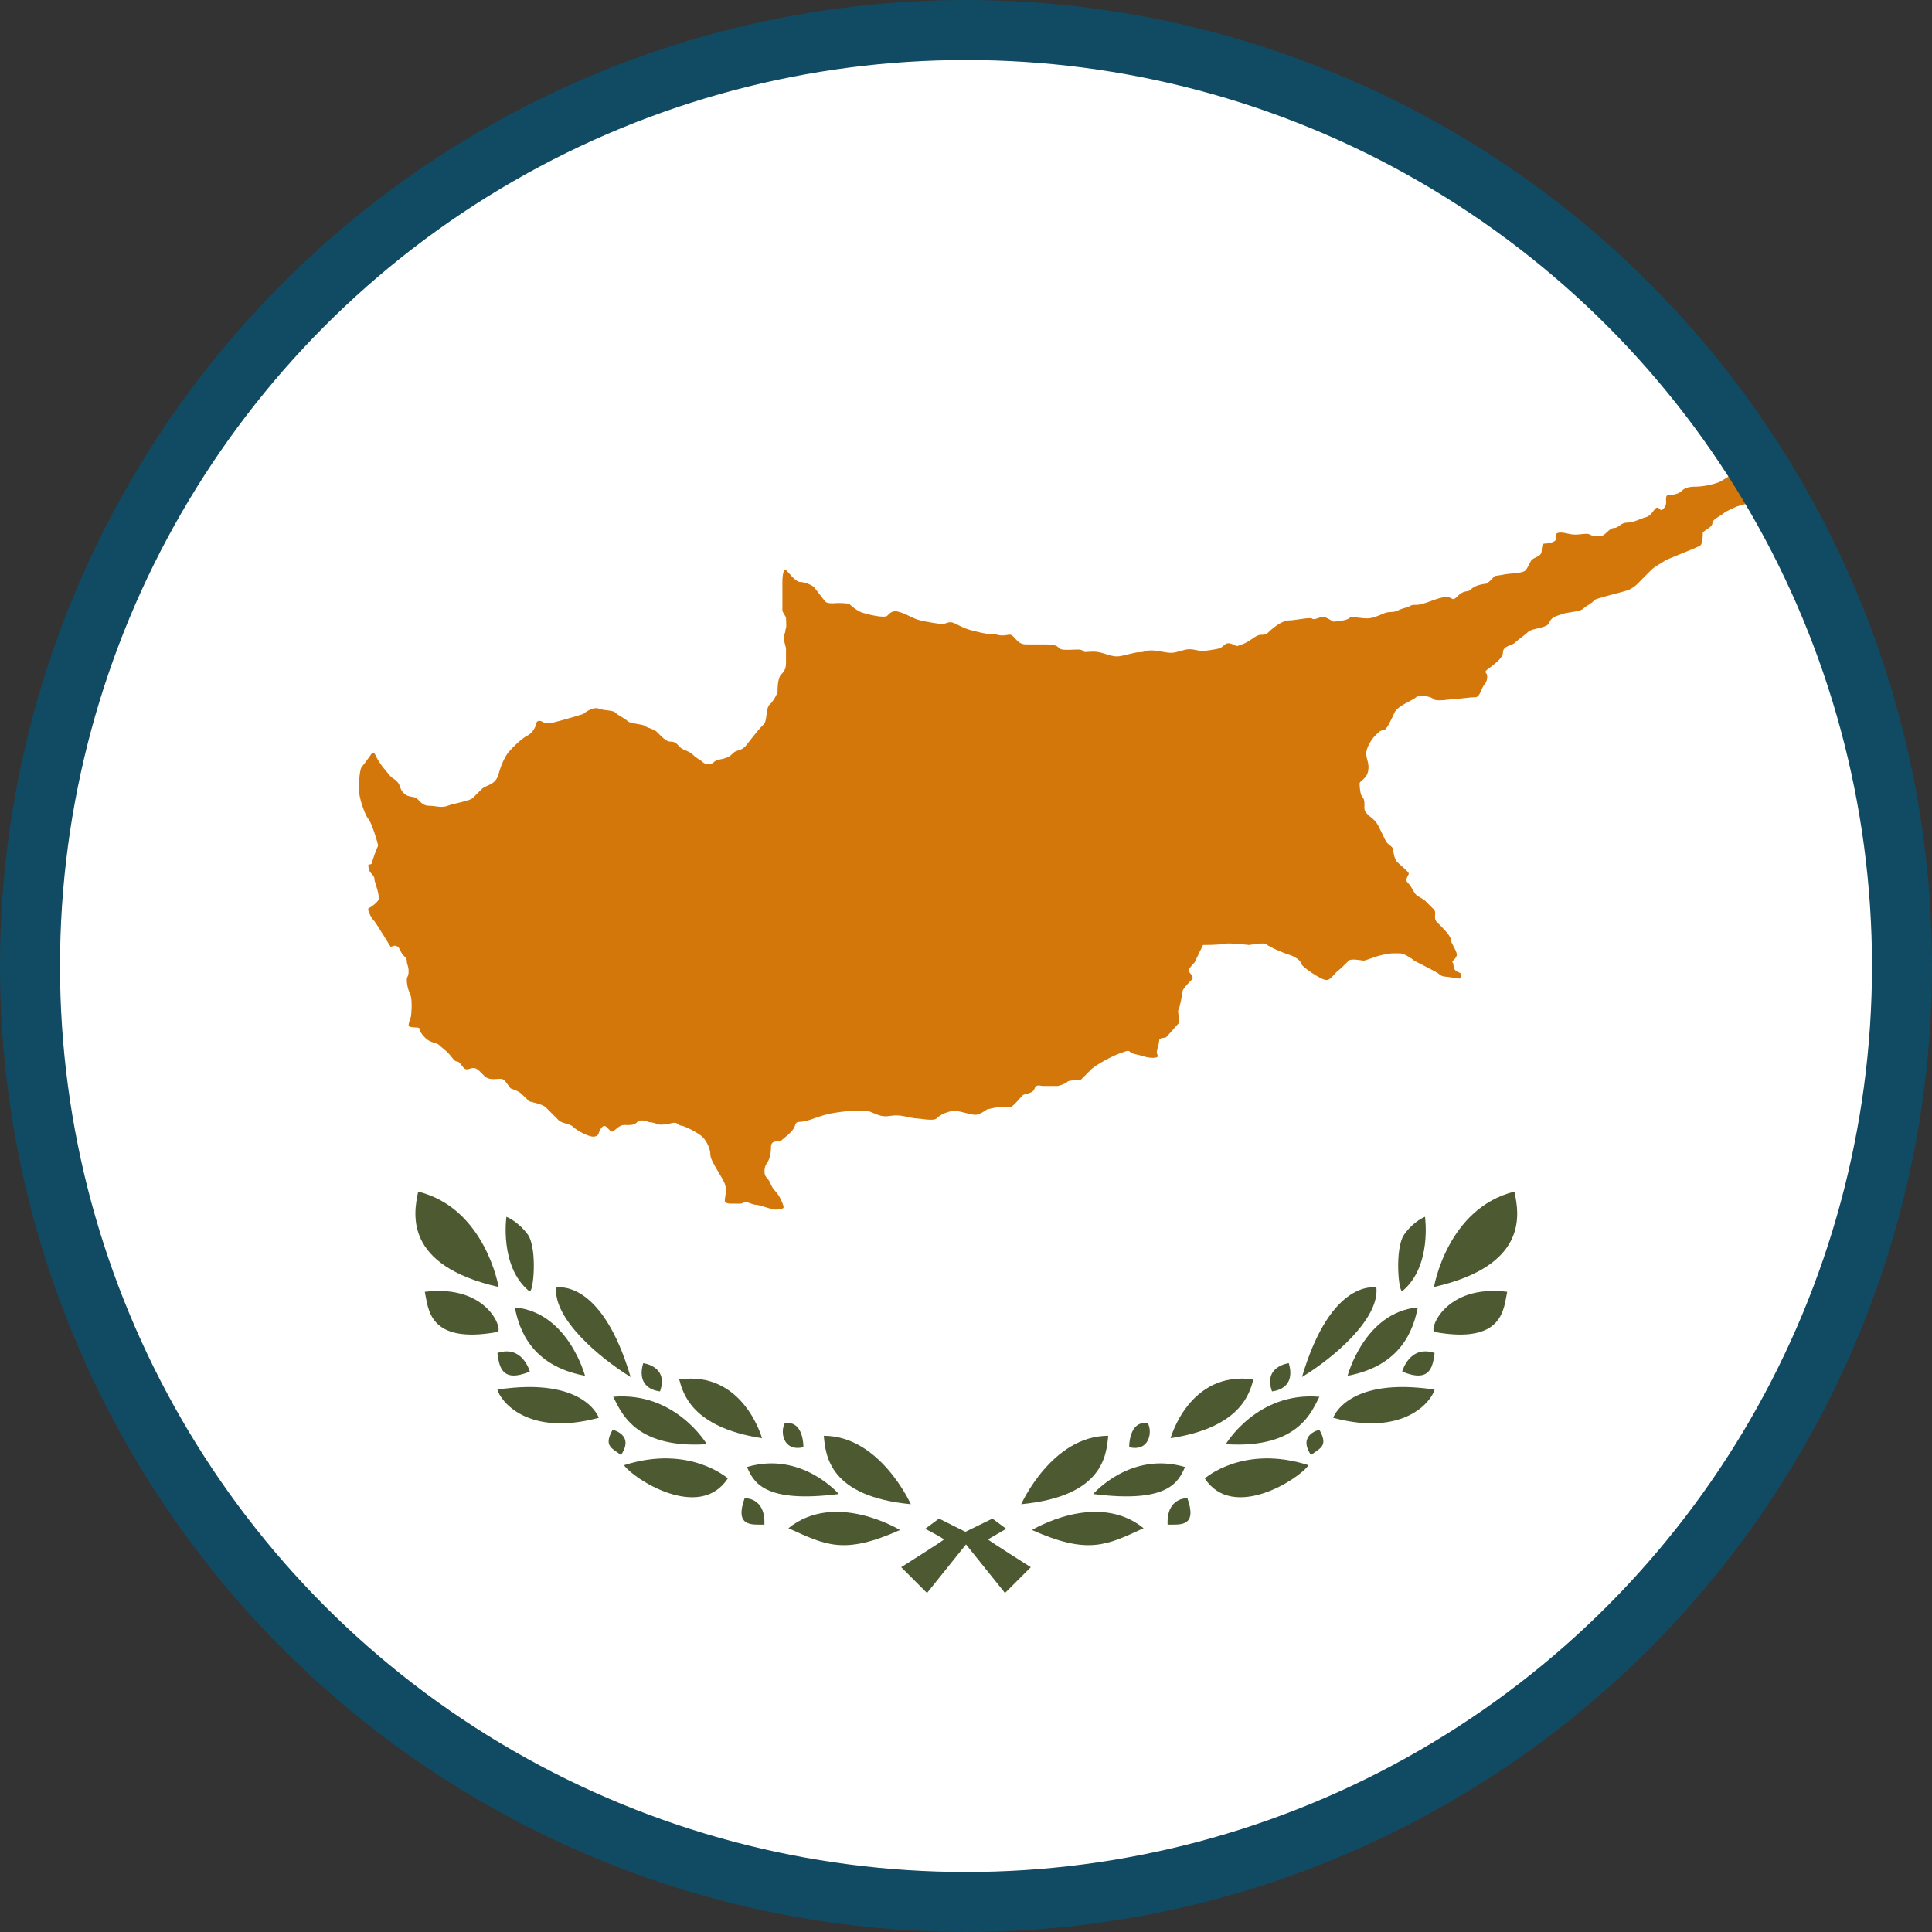 <?xml version="1.0" encoding="UTF-8"?>
<svg id="Layer_1" xmlns="http://www.w3.org/2000/svg" viewBox="0 0 32.2 32.2">
  <rect x="0" y="0" width="32.2" height="32.2" fill="#333333" stroke="none"/>
  <defs>
    <style>
      .cls-1 {
        fill: #fff;
      }

      .cls-2 {
        fill: #d4770a;
      }

      .cls-3 {
        fill: none;
        stroke: #114b63;
        stroke-miterlimit: 10;
      }

      .cls-4 {
        fill: #4d5a31;
      }
    </style>
  </defs>
  <g>
    <path class="cls-1" d="M31.27,16.1c0,8.36-6.8,15.17-15.17,15.17S.93,24.47.93,16.1,7.74.93,16.1.93c5.35,0,10.06,2.78,12.76,6.97.1.16.2.32.3.48,1.35,2.26,2.11,4.91,2.11,7.72Z"/>
    <g>
      <path class="cls-2" d="M29.16,8.38c-.1.03-.21.06-.21.06,0,0-.19.08-.23.12-.04.04-.18.09-.18.16s-.16.13-.16.16c0,.03,0,.18-.04.21-.03.03-.59.24-.6.26-.01.01-.17.1-.21.14-.04.04-.1.1-.16.16-.06.06-.13.15-.25.19-.12.04-.56.14-.56.17,0,.03-.13.09-.18.14-.06.05-.27.05-.36.09-.09.03-.17.05-.2.14-.03.09-.29.09-.35.15-.06.06-.17.13-.22.18-.04.05-.2.05-.2.16s-.18.22-.21.25c-.03.03-.11.06-.07.1.03.03.02.14-.03.19-.05.05-.07.21-.15.21s-.29.03-.35.03c-.06,0-.3.05-.35,0-.05-.05-.24-.07-.29-.03-.04.05-.31.14-.36.26-.05.11-.13.29-.18.29-.05,0-.07.02-.14.09-.07.07-.15.21-.15.3s.06.17.03.3c-.03.13-.14.15-.14.2,0,.05.01.19.05.23.04.04.03.12.03.17s.01.07.07.13c.06.05.07.05.12.11.05.05.15.31.19.35.04.04.1.07.1.11s.02.16.07.21c.05.05.19.16.19.19,0,.03-.08.1-.01.16.06.06.09.15.13.19.03.04.12.06.17.12l.13.13c.05.05-.02.14.05.21.07.07.23.22.23.29,0,.06.1.18.1.25s-.1.11-.07.13c.03.03-.01.12.09.16.1.03.03.11.03.11l-.21-.03s-.1,0-.14-.05c-.05-.04-.38-.2-.41-.22-.03-.03-.17-.12-.23-.12-.06,0-.15-.01-.28.02-.14.03-.3.1-.33.1s-.21-.04-.25,0c-.04.04-.14.14-.18.17s-.02.02-.09.09c-.07.07-.09.09-.22.02-.13-.07-.31-.2-.31-.24s-.1-.11-.2-.14-.33-.13-.37-.17-.29.01-.29.01c0,0-.33-.04-.41-.02-.09.02-.36.02-.36.02l-.14.29s-.12.12-.1.15c.03.03.09.1.06.13-.03.03-.16.16-.16.2,0,.03-.05.29-.07.31-.02.02.03.19,0,.23-.04.04-.19.22-.21.23-.01.01-.11,0-.11.05s-.04.16-.04.2c0,.04.06.09-.06.09s-.15-.03-.3-.06c-.14-.03-.05-.09-.21-.03-.17.05-.48.23-.53.29-.05.05-.13.13-.16.16-.03.03-.19,0-.23.04-.04.04-.16.07-.16.07h-.24c-.06,0-.12-.04-.15.05-.04.09-.17.07-.2.11-.04.04-.16.19-.2.19h-.15c-.09,0-.24.04-.24.04,0,0-.12.09-.19.09s-.15-.03-.29-.06c-.14-.03-.32.07-.36.12-.05.05-.28,0-.34,0s-.21-.05-.33-.05-.18.04-.31-.01c-.12-.04-.11-.07-.29-.07s-.33.02-.45.04c-.12.02-.18.04-.38.11s-.23,0-.26.1c-.03.11-.22.23-.24.26-.02.02-.16-.04-.16.1s-.04.23-.07.27c-.03.03-.07.17,0,.24.07.07.06.14.14.22.08.08.14.24.14.27s-.08.04-.14.04-.26-.08-.32-.08c-.06,0-.18-.07-.2-.04-.03.03-.13.02-.17.02-.04,0-.15.01-.15-.05,0-.06.04-.17,0-.28-.04-.11-.24-.38-.24-.48s-.06-.23-.13-.3c-.07-.07-.31-.19-.36-.19-.05,0-.05-.07-.16-.04-.11.03-.22.03-.25.01s-.13-.03-.13-.03c0,0-.13-.06-.19,0-.05.06-.13.05-.22.05s-.16.11-.2.11c-.05,0-.1-.15-.17-.07s-.03.13-.11.15c-.08.03-.31-.1-.37-.16-.06-.06-.18-.05-.24-.11l-.21-.21c-.07-.07-.26-.09-.29-.11-.02-.03-.07-.07-.12-.12-.05-.05-.18-.09-.18-.09l-.09-.12s-.02-.04-.09-.04-.18.03-.26-.05c-.08-.08-.12-.13-.18-.13-.06,0-.11.05-.16,0-.04-.04-.07-.11-.12-.11-.04,0-.09-.09-.14-.14-.05-.05-.13-.11-.16-.14-.03-.03-.14-.03-.22-.11s-.1-.13-.1-.16-.18,0-.18-.05c0-.05.04-.15.04-.15,0,0,.03-.25-.01-.36-.05-.11-.06-.19-.06-.25s.03-.05.03-.14-.03-.12-.03-.17c0-.05-.03-.07-.06-.1-.03-.03-.08-.14-.08-.14l-.06-.02-.07.02s-.25-.41-.28-.44c-.04-.03-.11-.18-.09-.2.02-.01.12-.07.16-.13.05-.05-.06-.32-.06-.35,0-.03,0-.05-.05-.1s-.05-.12-.05-.12v-.03s.06,0,.06-.03.09-.27.1-.28c.01-.02-.11-.4-.16-.45-.05-.05-.16-.35-.16-.5s.02-.34.05-.37c.03-.03.15-.2.15-.2,0,0,.04-.08.08.01.04.09.12.2.15.23.03.03.06.08.1.12.04.04.07.04.12.1s.03.12.11.19.16.03.22.09c.06.06.1.11.2.11s.2.04.3,0c.1-.04.37-.08.42-.13.04-.04.08-.08.15-.15s.23-.06.28-.25c.05-.19.14-.35.19-.39.04-.05.19-.2.29-.25.1-.05.14-.17.14-.17,0,0,0-.13.13-.05.07.02.13.01.13.01.21-.05.53-.15.53-.15,0,0,.15-.13.26-.09.11.04.23.02.28.07.05.05.17.1.2.14.04.04.26.05.29.08.03.03.16.05.21.11.06.06.14.15.21.15s.1.02.16.09c.06.06.15.06.22.13s.12.08.16.12c.04.04.13.06.19,0,.06-.06.2-.03.3-.13.09-.1.15-.02.27-.19.13-.17.2-.25.26-.31s.03-.27.1-.33c.07-.06.13-.2.13-.2,0,0-.01-.23.06-.3.07-.07.08-.12.08-.2v-.24s-.06-.19-.03-.23.01-.06.03-.1c.01-.04,0-.14,0-.17,0-.03-.06-.09-.06-.13s0-.15,0-.18v-.29c0-.12.02-.24.07-.19.05.05.15.19.23.19s.21.06.23.09c.03.03.15.2.19.24.04.04.2.02.2.02,0,0,.18,0,.2.02.02.02.12.11.21.14.09.03.38.1.42.05.04-.04.09-.1.2-.06.12.03.22.11.35.14.13.03.32.06.37.06s.1-.05.18-.02c.08.03.17.1.36.14.19.05.26.05.32.05s.04.02.14.02.12-.04.18.02c.06.06.1.13.21.13s.22,0,.3,0,.18,0,.23.04c.04.05.08.05.18.05s.21-.02.24.02c.03.03.05.01.18.01s.27.08.38.08.28-.07.38-.07.09-.03.2-.03.23.04.33.04.21-.06.3-.06.16.03.21.03c.05,0,.19-.02.28-.04.09-.02.1-.12.21-.08.11.03.05.06.18.01.14-.05.23-.16.31-.16s.1-.01.15-.06.21-.18.32-.18.36-.06.39-.03.13-.03.18-.03c.05,0,.17.08.17.08,0,0,.22-.01.27-.06.05-.05.24.04.4-.01.16-.05.19-.09.29-.09s.12-.04.24-.07c.12-.03.06-.05.19-.05s.36-.13.49-.13.09.09.2-.02c.11-.11.17-.05.22-.11s.2-.09.24-.09.15-.13.15-.13c0,0,0,0,.13-.02.13-.03.32-.02.38-.07.05-.05.08-.15.11-.18.03-.03.13-.06.15-.1.03-.03,0-.17.06-.17s.15-.02.18-.05c.03-.03-.03-.11.05-.13.08-.02.18.03.28.03s.21-.03.25,0,.13.02.19.02.13-.13.21-.13.11-.09.22-.09.2-.06.31-.09c.11-.03.14-.16.19-.16.05,0,.05.07.09.03.04-.03.06-.08.06-.11,0-.04-.02-.13.04-.13s.16-.01.22-.07c.06-.06.15-.07.25-.07s.25-.03.36-.07c.11-.05.21-.14.23-.11,0,0,.01.01.02.02.1.16.2.32.3.48Z"/>
      <g>
        <path class="cls-4" d="M16.46,25.66s.31-.18.31-.18l-.23-.17-.45.22-.44-.22-.23.17s.33.17.31.18c-.03.03-.71.46-.71.46l.43.43.65-.81.65.81.43-.43s-.68-.43-.71-.46Z"/>
        <g>
          <g>
            <path class="cls-4" d="M17.02,25.07s.51-1.14,1.45-1.14c-.03.33-.09,1.01-1.45,1.14Z"/>
            <path class="cls-4" d="M17.2,25.5s1.08-.66,1.86-.03c-.61.28-.92.45-1.86.03Z"/>
            <path class="cls-4" d="M18.22,24.9s.62-.72,1.53-.45c-.11.25-.28.61-1.53.45Z"/>
            <path class="cls-4" d="M19.51,23.97s.31-1.13,1.38-.98c-.06.22-.2.8-1.38.98Z"/>
            <path class="cls-4" d="M20.43,24.07s.52-.88,1.56-.79c-.12.22-.33.87-1.56.79Z"/>
            <path class="cls-4" d="M20.08,24.64s.64-.57,1.73-.22c-.16.23-1.26.94-1.73.22Z"/>
            <path class="cls-4" d="M22.94,21.46s-.75-.17-1.24,1.49c.53-.32,1.29-.97,1.24-1.49Z"/>
            <path class="cls-4" d="M22.22,23.63s.23-.69,1.69-.47c-.05.19-.5.79-1.69.47Z"/>
            <path class="cls-4" d="M22.46,22.93s.28-1.06,1.17-1.14c-.07.35-.26.97-1.17,1.14Z"/>
            <path class="cls-4" d="M23.91,22.2c-.1-.02.16-.8,1.21-.67-.06.27-.05.88-1.21.67Z"/>
            <path class="cls-4" d="M23.38,21.52c-.07.06-.14-.7.02-.94.16-.23.35-.3.35-.3,0,0,.12.83-.38,1.24Z"/>
            <path class="cls-4" d="M23.9,21.45s.22-1.31,1.34-1.59c.08.37.24,1.23-1.34,1.59Z"/>
            <path class="cls-4" d="M18.82,24.12s-.01-.45.31-.4c.08.14.03.48-.31.4Z"/>
            <path class="cls-4" d="M19.79,24.97s-.35-.02-.33.44c.21,0,.5.04.33-.44Z"/>
            <path class="cls-4" d="M23.37,22.86s.12-.45.54-.31c-.03.21-.06.51-.54.31Z"/>
            <path class="cls-4" d="M21.48,22.72s-.43.05-.28.47c.17-.02.38-.13.28-.47Z"/>
            <path class="cls-4" d="M21.99,23.83s-.37.08-.14.42c.16-.12.29-.15.14-.42Z"/>
          </g>
          <g>
            <path class="cls-4" d="M15.18,25.07s-.51-1.14-1.45-1.14c.03.33.09,1.01,1.45,1.14Z"/>
            <path class="cls-4" d="M15,25.5s-1.08-.66-1.86-.03c.62.28.92.45,1.86.03Z"/>
            <path class="cls-4" d="M13.98,24.9s-.62-.72-1.53-.45c.11.25.28.61,1.53.45Z"/>
            <path class="cls-4" d="M12.7,23.97s-.31-1.13-1.38-.98c.06.22.2.8,1.38.98Z"/>
            <path class="cls-4" d="M11.78,24.07s-.52-.88-1.56-.79c.12.22.33.87,1.56.79Z"/>
            <path class="cls-4" d="M12.13,24.64s-.64-.57-1.73-.22c.16.23,1.26.94,1.73.22Z"/>
            <path class="cls-4" d="M9.27,21.46s.75-.17,1.24,1.49c-.52-.32-1.29-.97-1.24-1.49Z"/>
            <path class="cls-4" d="M9.98,23.63s-.23-.69-1.69-.47c.05.19.5.79,1.69.47Z"/>
            <path class="cls-4" d="M9.75,22.93s-.28-1.06-1.17-1.14c.07.35.26.97,1.17,1.14Z"/>
            <path class="cls-4" d="M8.29,22.2c.1-.02-.15-.8-1.21-.67.06.27.05.88,1.21.67Z"/>
            <path class="cls-4" d="M8.82,21.52c.07.06.14-.7-.02-.94-.17-.23-.36-.3-.36-.3,0,0-.12.83.38,1.24Z"/>
            <path class="cls-4" d="M8.31,21.45s-.22-1.31-1.34-1.59c-.08.37-.24,1.23,1.34,1.59Z"/>
            <path class="cls-4" d="M13.39,24.12s.01-.45-.31-.4c-.08.14-.03.48.31.4Z"/>
            <path class="cls-4" d="M12.41,24.97s.35-.02.33.44c-.21,0-.5.04-.33-.44Z"/>
            <path class="cls-4" d="M8.83,22.86s-.12-.45-.54-.31c.03.21.06.51.54.31Z"/>
            <path class="cls-4" d="M10.72,22.72s.43.05.28.47c-.17-.02-.38-.13-.28-.47Z"/>
            <path class="cls-4" d="M10.21,23.83s.37.08.14.42c-.16-.12-.29-.15-.14-.42Z"/>
          </g>
        </g>
      </g>
    </g>
  </g>
  <circle class="cls-3" cx="16.1" cy="16.1" r="15.6"/>
</svg>